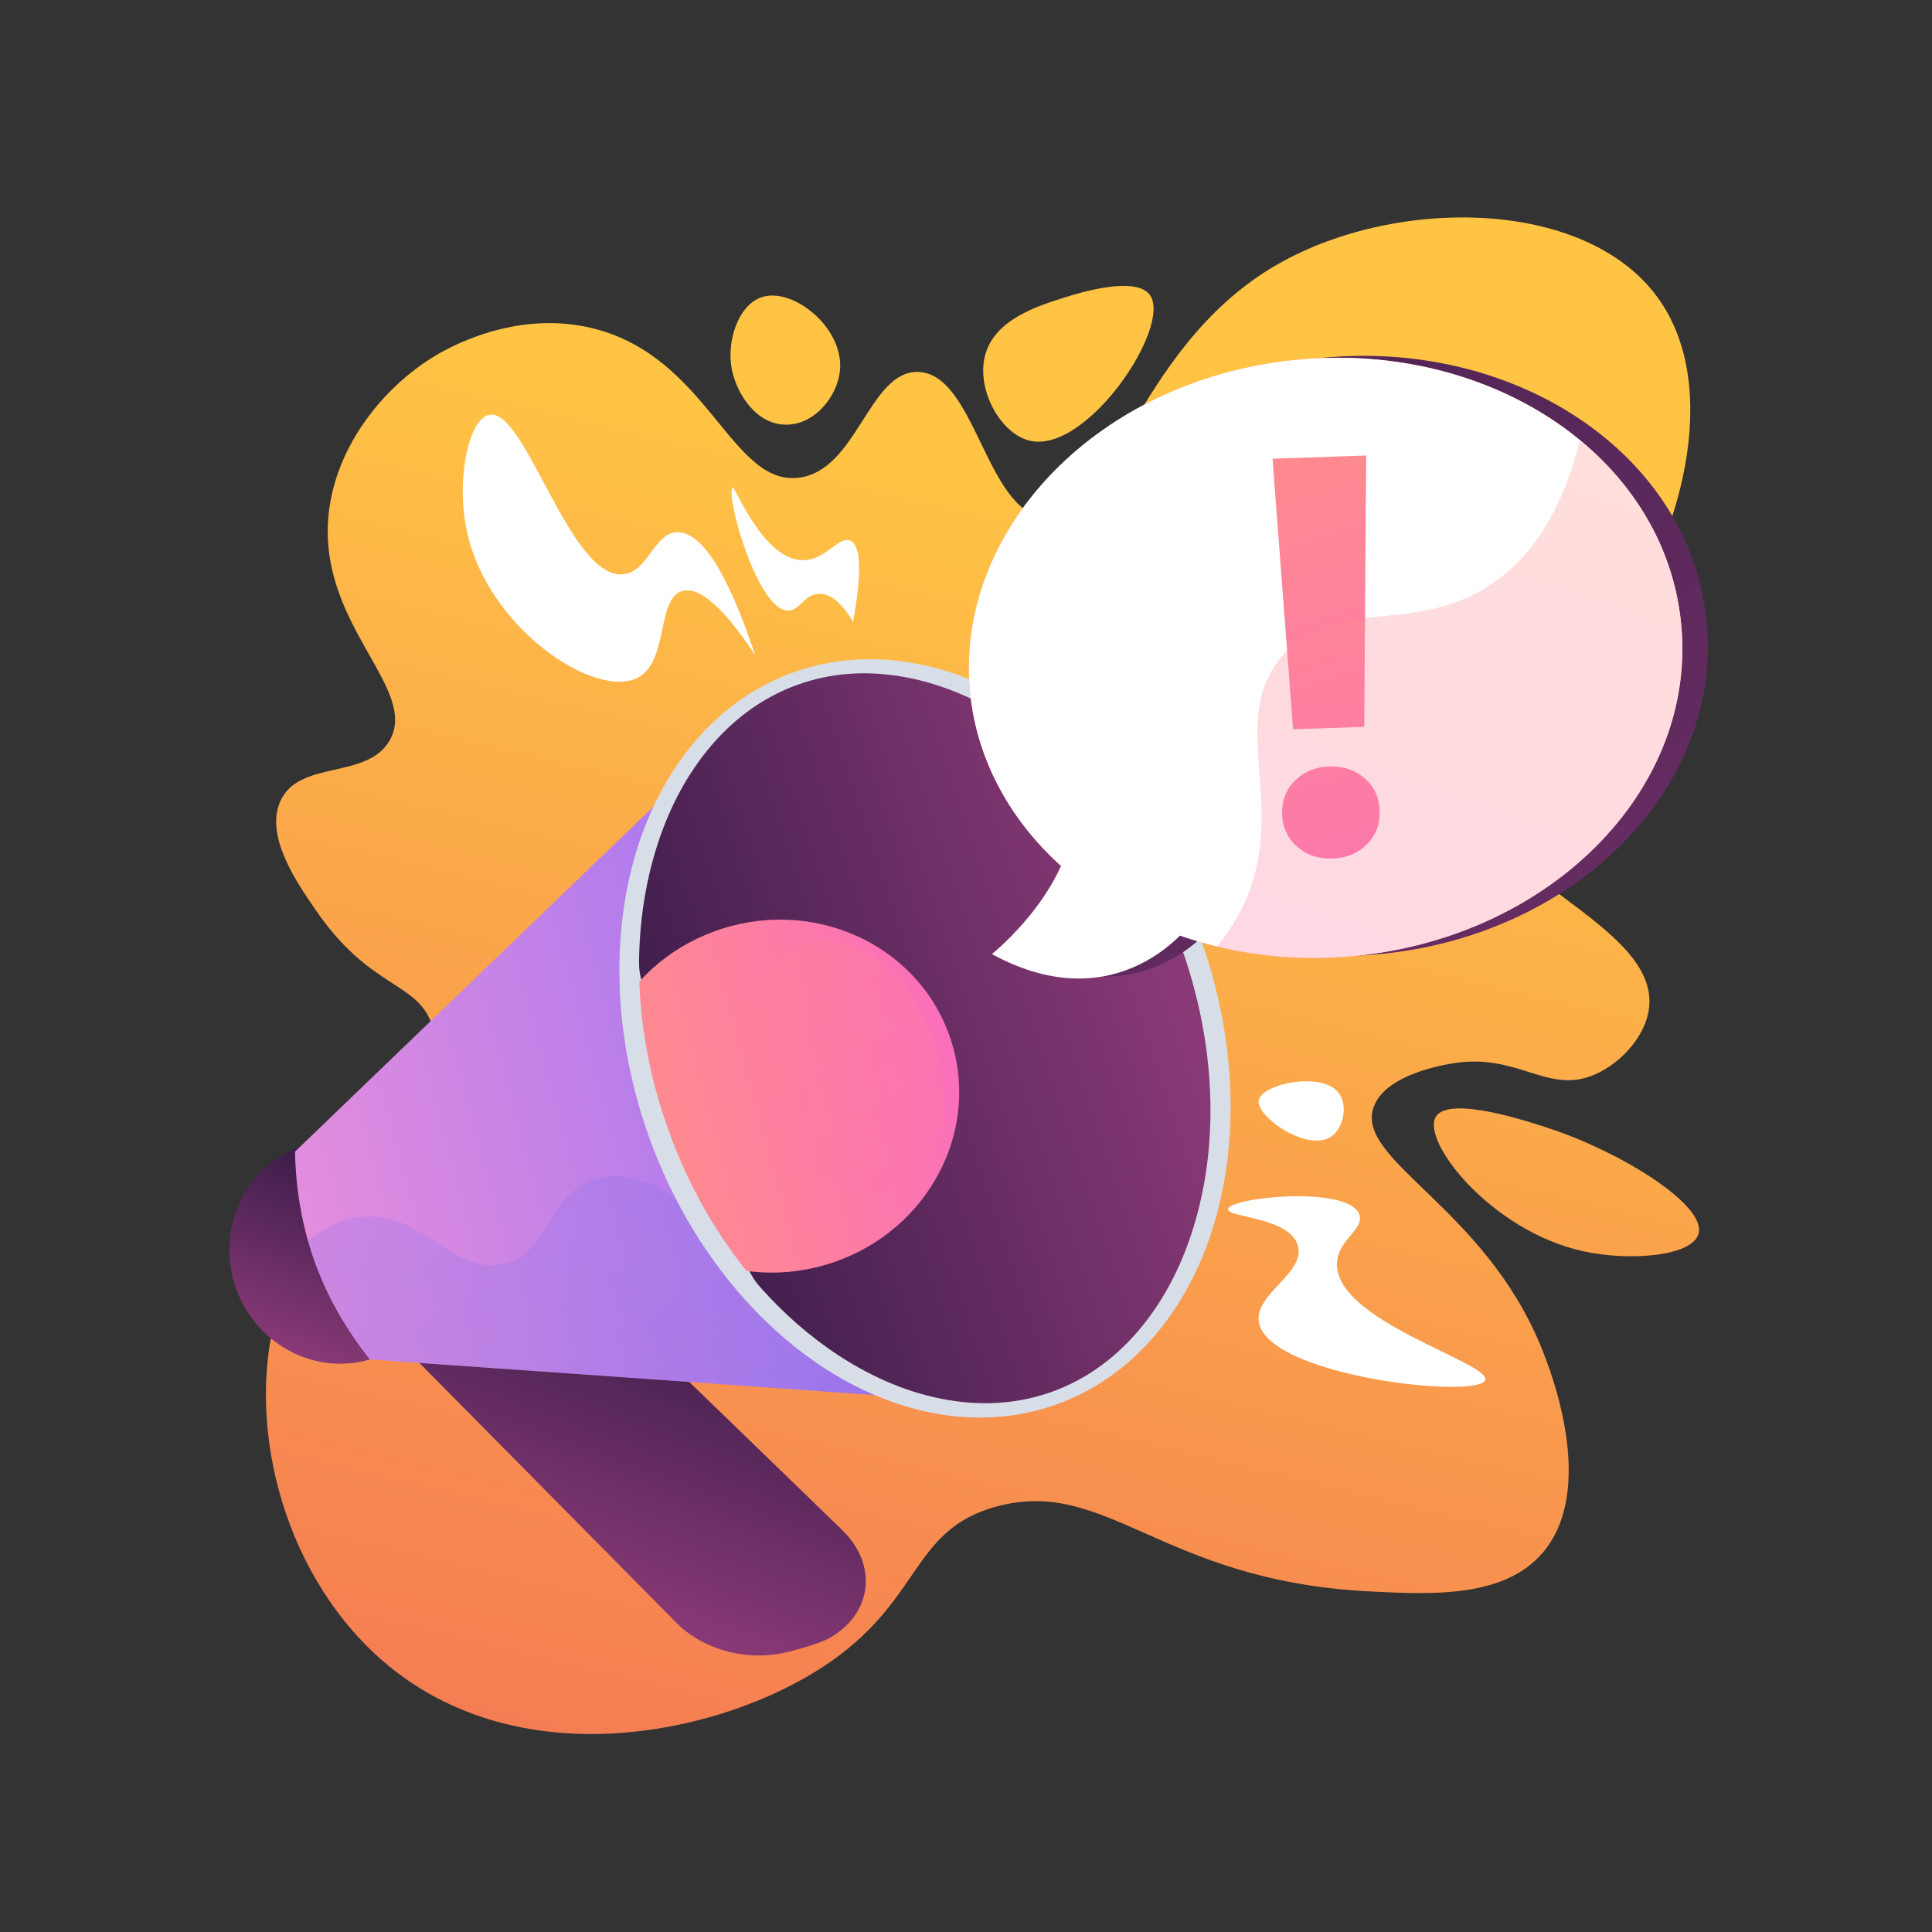 <?xml version="1.0" encoding="utf-8"?>
<!-- Generator: Adobe Illustrator 27.5.0, SVG Export Plug-In . SVG Version: 6.00 Build 0)  -->
<svg version="1.1" xmlns="http://www.w3.org/2000/svg" xmlns:xlink="http://www.w3.org/1999/xlink" x="0px" y="0px"
	 viewBox="0 0 3710 3710" style="disable-background" xml:space="preserve">
<rect x="0" y="0" width="3710" height="3710" fill="#333333" stroke="none"/>
<g id="Background">
	<g>
		<g>
			<rect style="fill:none" width="3710" height="3710"/>
		</g>
	</g>
</g>
<g id="Illustration">
	<g>
		<linearGradient id="SVGID_1_" gradientUnits="userSpaceOnUse" x1="2057.134" y1="937.726" x2="1339.602" y2="3928.693">
			<stop  offset="0" style="stop-color:#FFC444"/>
			<stop  offset="0.996" style="stop-color:#F36F56"/>
		</linearGradient>
		<path style="fill:url(#SVGID_1_);" d="M1533.399,917.387c-129.464,15.086-173.214-231.124-393.493-286.531
			c-149.003-37.479-279.326,37.363-304.7,52.669c-104.246,62.887-197.107,182.66-205.313,317.722
			c-12.371,203.627,174.902,323.16,118.092,421.005c-43.931,75.664-174.312,35.853-209.98,116.975
			c-29.411,66.889,32.013,155.859,69.229,209.762c101.795,147.443,188.49,135.508,220.059,212.572
			c61.676,150.554-232.854,284.849-301.622,580.516c-52.607,226.184,33.721,517.511,240.175,672.184
			c247.311,185.282,593.566,119.454,793.06,0c216.338-129.54,182.052-275.42,356.181-321.704
			c209.999-55.818,315.115,141.665,708.784,163.092c128.64,7.002,266.382,12.618,339.883-75.529
			c103.468-124.087,11.958-352.829-2.537-389.061c-109.337-273.3-359.56-362.586-323.434-465.062
			c22.707-64.414,140.288-82.23,156.261-84.65c118.662-17.98,175.162,56.565,260.697,25.163
			c50.166-18.417,103.318-70.707,111.561-128.28c23.855-166.622-345.336-259.595-338.799-436.47
			c4.035-109.2,146.392-117.982,272.205-289.03c124.068-168.675,211.171-466.766,83.082-642
			c-140.968-192.856-510.79-193.408-737.561-58.413c-269.863,160.648-312.175,498.39-440.699,481.379
			c-111.705-14.785-132.047-276.844-241.694-279.459C1668.692,711.99,1645.859,904.282,1533.399,917.387z"/>
		
			<linearGradient id="SVGID_00000168115972309066118610000012499088914014724784_" gradientUnits="userSpaceOnUse" x1="3256.346" y1="1225.418" x2="2538.812" y2="4216.392">
			<stop  offset="0" style="stop-color:#FFC444"/>
			<stop  offset="0.996" style="stop-color:#F36F56"/>
		</linearGradient>
		<path style="fill:url(#SVGID_00000168115972309066118610000012499088914014724784_);" d="M2977.198,2167.527
			c-38.412-12.824-195.101-65.132-220.064-22.862c-27.969,47.36,106.219,218.867,282.449,257.954
			c89.527,19.857,209.437,9.873,222.009-32.992C3277.715,2314.652,3114.942,2213.511,2977.198,2167.527z"/>
		
			<linearGradient id="SVGID_00000107576008270389734030000014009154972514340530_" gradientUnits="userSpaceOnUse" x1="1481.403" y1="799.61" x2="763.868" y2="3790.585">
			<stop  offset="0" style="stop-color:#FFC444"/>
			<stop  offset="0.996" style="stop-color:#F36F56"/>
		</linearGradient>
		<path style="fill:url(#SVGID_00000107576008270389734030000014009154972514340530_);" d="M1612.933,711.92
			c-4.9,48.295-47.405,103.711-103.53,103.53c-58.429-0.189-94.289-60.512-103.529-103.53
			c-12.067-56.174,11.945-126.174,56.647-141.191C1522.751,550.497,1621.26,629.834,1612.933,711.92z"/>
		
			<linearGradient id="SVGID_00000027571654318901624110000017742486990202527912_" gradientUnits="userSpaceOnUse" x1="1986.882" y1="920.875" x2="1269.35" y2="3911.842">
			<stop  offset="0" style="stop-color:#FFC444"/>
			<stop  offset="0.996" style="stop-color:#F36F56"/>
		</linearGradient>
		<path style="fill:url(#SVGID_00000027571654318901624110000017742486990202527912_);" d="M2046.072,570.73
			c-54.582,17.09-137.66,43.104-154.835,113.294c-16.105,65.815,30.802,149.756,86.859,162.388
			c109.549,24.688,272.273-218.855,230.365-279.459C2181.704,528.261,2070.753,563.001,2046.072,570.73z"/>
		<g>
			<g>
				<g>
					
						<linearGradient id="SVGID_00000114769401099245073300000016134484114729795769_" gradientUnits="userSpaceOnUse" x1="-2675.01" y1="1965.549" x2="-3126.03" y2="2497.458" gradientTransform="matrix(0.941 -0.339 0.339 0.941 3109.062 -379.339)">
						<stop  offset="0" style="stop-color:#311944"/>
						<stop  offset="1" style="stop-color:#893976"/>
					</linearGradient>
					<path style="fill:url(#SVGID_00000114769401099245073300000016134484114729795769_);" d="M1492.966,3176.289
						c-68.866,10.975-145.564-10.98-193.707-59.655l-647.223-654.432c-56.145-56.774-52.497-144.252,9.031-197.177
						c63.173-54.331,194.413-64.394,255-5.742l700.864,678.533c69.611,67.398,58.103,161.325-24.287,207.814
						C1572.623,3156.926,1515.928,3172.629,1492.966,3176.289z"/>
					
						<linearGradient id="SVGID_00000146461000301157967330000017336779601947581359_" gradientUnits="userSpaceOnUse" x1="-2737.678" y1="1912.41" x2="-3184.643" y2="2439.537" gradientTransform="matrix(0.941 -0.339 0.339 0.941 3109.062 -379.339)">
						<stop  offset="0" style="stop-color:#311944"/>
						<stop  offset="1" style="stop-color:#893976"/>
					</linearGradient>
					<path style="opacity:0.3;fill:url(#SVGID_00000146461000301157967330000017336779601947581359_);" d="M661.067,2265.026
						c63.173-54.331,194.413-64.394,254.999-5.742l638.169,617.834c-67.584,2.266-139.686,21.737-228.205-11.842
						c-144.175-54.69-132.457-176.985-256.286-247.273c-55.727-31.633-143.984-55.241-288.63-25.284l-129.079-130.517
						C595.891,2405.428,599.538,2317.95,661.067,2265.026z"/>
					
						<linearGradient id="SVGID_00000089535050300275159500000011591342842922252931_" gradientUnits="userSpaceOnUse" x1="-539.744" y1="1623.742" x2="-813.811" y2="1946.961" gradientTransform="matrix(0.941 -0.339 0.339 0.941 680.439 495.61)">
						<stop  offset="0" style="stop-color:#311944"/>
						<stop  offset="1" style="stop-color:#893976"/>
					</linearGradient>
					<path style="fill:url(#SVGID_00000089535050300275159500000011591342842922252931_);" d="M844.04,2334.284
						c40.235,111.681-14.569,233.71-122.406,272.56c-107.838,38.85-227.874-20.191-268.108-131.871
						c-40.234-111.681,14.569-233.709,122.406-272.56C683.769,2163.563,803.806,2222.604,844.04,2334.284z"/>
					
						<linearGradient id="SVGID_00000008107136034522900810000011584841151219166143_" gradientUnits="userSpaceOnUse" x1="-426.866" y1="1880.21" x2="864.027" y2="1880.21" gradientTransform="matrix(0.966 -0.26 0.26 0.966 496.716 392.495)">
						<stop  offset="0.004" style="stop-color:#E38DDD"/>
						<stop  offset="1" style="stop-color:#9571F6"/>
					</linearGradient>
					<path style="fill:url(#SVGID_00000008107136034522900810000011584841151219166143_);" d="M566.511,2211.48
						c3.072,150.376,50.28,281.414,143.747,399.002l1304.378,92.02l-491.95-1411.328L566.511,2211.48z"/>
					
						<linearGradient id="SVGID_00000108306867777640864150000016880224113081446807_" gradientUnits="userSpaceOnUse" x1="-2888.584" y1="1076.217" x2="-2503.682" y2="3205.202" gradientTransform="matrix(0.941 -0.339 0.339 0.941 3109.062 -379.339)">
						<stop  offset="0" style="stop-color:#AA80F9"/>
						<stop  offset="0.996" style="stop-color:#6165D7"/>
					</linearGradient>
					<path style="opacity:0.3;fill:url(#SVGID_00000108306867777640864150000016880224113081446807_);" d="M1504.194,2403.35
						c-133.61-10.575-233.336-178.651-360.789-138.941c-95.659,29.805-85.79,143.97-178.118,163.161
						c-91.08,18.931-145.489-87.437-251.698-91.311c-46.891-1.709-87.435,17.66-121.985,47.444
						c23.052,80.696,62.32,155.909,118.653,226.779l1304.378,92.02l-254.862-449.581
						C1655.093,2375.568,1571.163,2408.65,1504.194,2403.35z"/>
					
						<ellipse transform="matrix(0.941 -0.339 0.339 0.941 -570.65 719.905)" style="fill:#D8DEE8;" cx="1775.801" cy="1993.753" rx="562.67" ry="746.783"/>
					
						<linearGradient id="SVGID_00000029767905251597059530000012682512723405360010_" gradientUnits="userSpaceOnUse" x1="2110.615" y1="1763.24" x2="911.001" y2="1793.802" gradientTransform="matrix(-0.941 0.339 0.339 0.941 2492.232 -157.593)">
						<stop  offset="0" style="stop-color:#311944"/>
						<stop  offset="1" style="stop-color:#893976"/>
					</linearGradient>
					<path style="fill:url(#SVGID_00000029767905251597059530000012682512723405360010_);" d="M2020.329,2672.494
						c62.068-22.361,117.088-60.903,163.53-114.557c47.266-54.606,83.52-122.022,107.751-200.377
						c50.936-164.714,42.449-356.853-23.902-541.024c-66.35-184.17-182.351-337.577-326.631-431.96
						c-68.635-44.898-139.554-73.703-210.785-85.619c-69.989-11.708-136.949-6.305-199.017,16.055
						c-62.068,22.36-117.088,60.903-163.529,114.557c-47.266,54.607-83.52,122.023-107.751,200.377
						c-21.298,68.871-32.207,142.536-32.841,218.41c-0.882,105.587,133.733,166.982,172.341,274.146
						c41.053,113.952-14.486,264.593,59.52,348.297c45.603,51.58,96.502,96.146,151.512,132.131
						c68.635,44.898,139.554,73.703,210.786,85.619C1891.302,2700.258,1958.261,2694.855,2020.329,2672.494z"/>
					<g>
						<defs>
							<path id="SVGID_00000081649194541704004780000015686844965615110826_" d="M2020.329,2672.494
								c62.068-22.361,117.088-60.903,163.53-114.557c47.266-54.606,83.52-122.022,107.751-200.377
								c50.936-164.714,42.449-356.853-23.902-541.024c-66.35-184.17-182.351-337.577-326.631-431.96
								c-68.635-44.898-139.554-73.703-210.785-85.619c-69.989-11.708-136.949-6.305-199.017,16.055
								c-62.068,22.36-117.088,60.903-163.529,114.557c-47.266,54.607-83.52,122.023-107.751,200.377
								c-50.937,164.713-42.449,356.853,23.901,541.023c66.351,184.171,182.351,337.578,326.631,431.961
								c68.635,44.898,139.554,73.703,210.786,85.619C1891.302,2700.258,1958.261,2694.855,2020.329,2672.494z"/>
						</defs>
						<clipPath id="SVGID_00000062879048272952400740000014335232704224885376_">
							<use xlink:href="#SVGID_00000081649194541704004780000015686844965615110826_"  style="overflow:visible;"/>
						</clipPath>
						
							<linearGradient id="SVGID_00000137126603588720583080000005053553806174666669_" gradientUnits="userSpaceOnUse" x1="160.016" y1="1911.961" x2="866.067" y2="1911.961" gradientTransform="matrix(0.966 -0.26 0.26 0.966 496.716 392.495)">
							<stop  offset="0" style="stop-color:#FF9085"/>
							<stop  offset="1" style="stop-color:#FB6FBB"/>
						</linearGradient>
						
							<path style="clip-path:url(#SVGID_00000062879048272952400740000014335232704224885376_);fill:url(#SVGID_00000137126603588720583080000005053553806174666669_);" d="
							M1822.689,1987.275c64.128,178.001-36.897,374.075-222.982,437.042c-183.206,61.993-380.197-28.733-442.539-201.78
							c-62.343-173.047,32.155-366.815,213.59-433.722C1555.045,1720.855,1758.562,1809.274,1822.689,1987.275z"/>
						
							<linearGradient id="SVGID_00000070084593636675973380000014903460608337206437_" gradientUnits="userSpaceOnUse" x1="-2311.47" y1="1254.192" x2="-2118.454" y2="2321.809" gradientTransform="matrix(0.941 -0.339 0.339 0.941 3109.062 -379.339)">
							<stop  offset="0" style="stop-color:#FF9085"/>
							<stop  offset="1" style="stop-color:#FB6FBB"/>
						</linearGradient>
						
							<path style="opacity:0.3;clip-path:url(#SVGID_00000062879048272952400740000014335232704224885376_);fill:url(#SVGID_00000070084593636675973380000014903460608337206437_);" d="
							M1792.452,1994.896c47.619,132.179,11.396,263.801-79.604,293.561c-89.593,29.299-198.74-51.449-245.034-179.949
							c-46.294-128.5-13.255-259.008,75.022-291.958C1632.5,1783.084,1744.832,1862.718,1792.452,1994.896z"/>
					</g>
				</g>
			</g>
			<g>
				
					<linearGradient id="SVGID_00000064347163173026667090000013147089168618799024_" gradientUnits="userSpaceOnUse" x1="-1437.829" y1="-1101.856" x2="-3480.137" y2="4003.916" gradientTransform="matrix(-0.993 0.117 0.117 0.993 -39.841 234.261)">
					<stop  offset="0" style="stop-color:#311944"/>
					<stop  offset="1" style="stop-color:#893976"/>
				</linearGradient>
				<path style="fill:url(#SVGID_00000064347163173026667090000013147089168618799024_);" d="M1953.755,1828.474
					c0,0,88.225-70.27,132.813-169.274c-95.551-86.22-158.919-198.507-173.687-324.381
					c-35.41-301.822,219.375-588.481,584.562-642.564c373.514-55.315,721.552,151.161,775.164,466.649
					c0.019,0.107,0.037,0.213,0.055,0.32c0.663,3.918,1.281,7.85,1.853,11.8c0.083,0.575,0.162,1.152,0.243,1.728
					c0.548,3.876,1.065,7.762,1.523,11.669c2.116,18.036,3.229,35.956,3.378,53.724c0.064,7.615-0.049,15.202-0.335,22.758
					c-0.573,15.113-1.841,30.102-3.779,44.944c-0.969,7.421-2.105,14.806-3.405,22.152c-0.867,4.897-1.807,9.776-2.819,14.638
					c-23.785,114.232-87.372,218.301-178.612,301.092c-1.941,1.762-3.895,3.513-5.861,5.256
					c-31.459,27.874-66.093,53.255-103.422,75.704c-2.333,1.403-4.676,2.794-7.031,4.174c-16.479,9.66-33.467,18.754-50.925,27.245
					c-7.482,3.639-15.051,7.168-22.702,10.582c-5.102,2.276-10.24,4.501-15.414,6.676c-7.761,3.262-15.604,6.408-23.524,9.435
					c-5.28,2.019-10.595,3.984-15.944,5.897c-66.856,23.902-138.977,39.442-214.533,44.947c-5.586,0.406-11.157,0.75-16.717,1.043
					c-1.618,0.085-3.228,0.136-4.844,0.212c-3.966,0.186-7.931,0.365-11.882,0.494c-1.756,0.057-3.505,0.083-5.258,0.128
					c-3.842,0.099-7.68,0.192-11.507,0.238c-1.643,0.019-3.279,0.015-4.919,0.024c-3.978,0.025-7.951,0.033-11.913-0.001
					c-1.409-0.013-2.815-0.041-4.222-0.061c-4.251-0.058-8.493-0.143-12.723-0.267c-1.079-0.032-2.155-0.072-3.232-0.108
					c-4.65-0.155-9.288-0.348-13.913-0.583c-0.631-0.032-1.261-0.067-1.892-0.1c-5.212-0.277-10.406-0.603-15.584-0.98
					c-0.03-0.001-0.059-0.003-0.089-0.006c-43.764-3.182-86.295-9.85-127.135-19.73c0.043-0.051,0.083-0.102,0.125-0.153
					c-24.123-5.865-47.668-12.87-70.577-20.903C2267.622,1840.124,2142.581,1931.232,1953.755,1828.474z"/>
				<g>
					
						<linearGradient id="SVGID_00000122701381341976520200000013545281181192753812_" gradientUnits="userSpaceOnUse" x1="-2702.191" y1="852.516" x2="-1764.064" y2="2592.463" gradientTransform="matrix(-0.993 0.117 0.117 0.993 -39.841 234.261)">
						<stop  offset="0" style="stop-color:#FF9085"/>
						<stop  offset="1" style="stop-color:#FB6FBB"/>
					</linearGradient>
					<path style="fill:url(#SVGID_00000122701381341976520200000013545281181192753812_);" d="M1863.797,1338.473
						c35.41,301.823,350.088,525.664,718.472,498.825c386.852-28.184,683.62-319.435,644.929-649.223
						c-38.691-329.788-395.343-548.96-778.838-492.166C2083.171,749.991,1828.386,1036.651,1863.797,1338.473z"/>
					<path style="fill:#FFFFFF;" d="M1863.797,1338.473c35.41,301.823,350.088,525.664,718.472,498.825
						c386.852-28.184,683.62-319.435,644.929-649.223c-38.691-329.788-395.343-548.96-778.838-492.166
						C2083.171,749.991,1828.386,1036.651,1863.797,1338.473z"/>
					<path style="fill:#FFFFFF;" d="M2287.377,1772.297c0,0-137.638,193.195-382.707,59.831c0,0,167.902-133.692,157.525-292.102
						L2287.377,1772.297z"/>
					<g>
						
							<linearGradient id="SVGID_00000166668805747559778930000013782522812620678585_" gradientUnits="userSpaceOnUse" x1="2287.482" y1="696.098" x2="2613.949" y2="1872.902" gradientTransform="matrix(0.999 -0.034 0.034 0.999 60.862 62.359)">
							<stop  offset="0" style="stop-color:#FF9085"/>
							<stop  offset="1" style="stop-color:#FB6FBB"/>
						</linearGradient>
						<path style="fill:url(#SVGID_00000166668805747559778930000013782522812620678585_);" d="M2462.089,1563.474
							c-0.887-25.794,7.311-47.281,24.608-64.454c17.289-17.169,39.29-26.223,66.006-27.142
							c26.712-0.919,49.283,6.601,67.719,22.541c18.429,15.944,28.093,36.817,28.98,62.61c0.888,25.805-7.319,47.288-24.608,64.458
							c-17.297,17.17-39.298,26.22-66.009,27.139c-26.716,0.919-49.286-6.597-67.715-22.537
							C2472.633,1610.148,2462.977,1589.279,2462.089,1563.474z M2619.785,1395.751l-136.731,4.705l-39.439-519.568l179.802-6.187
							L2619.785,1395.751z"/>
					</g>
					<g style="opacity:0.3;">
						
							<linearGradient id="SVGID_00000142889328543171125930000012282982981207225220_" gradientUnits="userSpaceOnUse" x1="-2955.949" y1="949.259" x2="-2029.484" y2="2808.452" gradientTransform="matrix(-0.993 0.117 0.117 0.993 -39.841 234.261)">
							<stop  offset="0" style="stop-color:#FF9085"/>
							<stop  offset="1" style="stop-color:#FB6FBB"/>
						</linearGradient>
						<path style="fill:url(#SVGID_00000142889328543171125930000012282982981207225220_);" d="M2401.252,1705.438
							c61.362-174.301-38.731-322.523,58.013-442.414c99.719-123.578,260.843-36.933,413.639-147.436
							c59.937-43.346,123.77-120.798,160.936-269.686c106.048,87.559,177.376,205.949,193.358,342.172
							c38.691,329.788-258.077,621.04-644.929,649.223c-85.974,6.264-168.88-1.082-245.83-19.699
							C2368.741,1779.452,2388.687,1741.129,2401.252,1705.438z"/>
					</g>
				</g>
			</g>
		</g>
		<path style="fill:#FFFFFF;" d="M1450.219,1258.44c-37.082-111.294-91.155-238.985-150.399-236.34
			c-44.209,1.974-54.799,74.895-102.056,80.57c-103.11,12.385-187.873-318.533-257.825-306.168
			c-40.091,7.087-65.15,125.136-42.971,225.597c41.142,186.364,246.866,321.388,327.654,279.311
			c60.14-31.323,35.41-152.643,85.941-166.513C1349.698,1124.157,1402.762,1186.432,1450.219,1258.44z"/>
		<path style="fill:#FFFFFF;" d="M1638.217,1193.984c20.652-114.895,10.303-148.815-5.371-155.77
			c-22.214-9.856-47.124,37.99-91.314,37.6c-75.577-0.667-130.152-141.74-134.284-139.655
			c-16.082,8.112,47.299,239.92,107.427,236.34c21.518-1.281,30.917-32.177,59.086-32.229
			C1599.955,1140.222,1622.025,1166.88,1638.217,1193.984z"/>
		<path style="fill:#FFFFFF;" d="M2357.98,2321.971c1.523-22.451,232.82-46.846,252.455,10.743
			c9.493,27.843-39.958,47.081-42.971,91.313c-7.606,111.643,293.611,192.15,284.683,225.598
			c-10.241,38.366-422.819-6.675-435.082-112.799c-6.104-52.828,90.192-93.07,75.199-145.027
			C2476.46,2337.03,2356.882,2338.166,2357.98,2321.971z"/>
		<path style="fill:#FFFFFF;" d="M2417.064,2112.488c6.269-31.347,126.095-57.308,155.77-10.743
			c14.933,23.434,6.683,64.683-16.115,80.571C2511.417,2213.886,2410.795,2143.835,2417.064,2112.488z"/>
	</g>
</g>
</svg>
